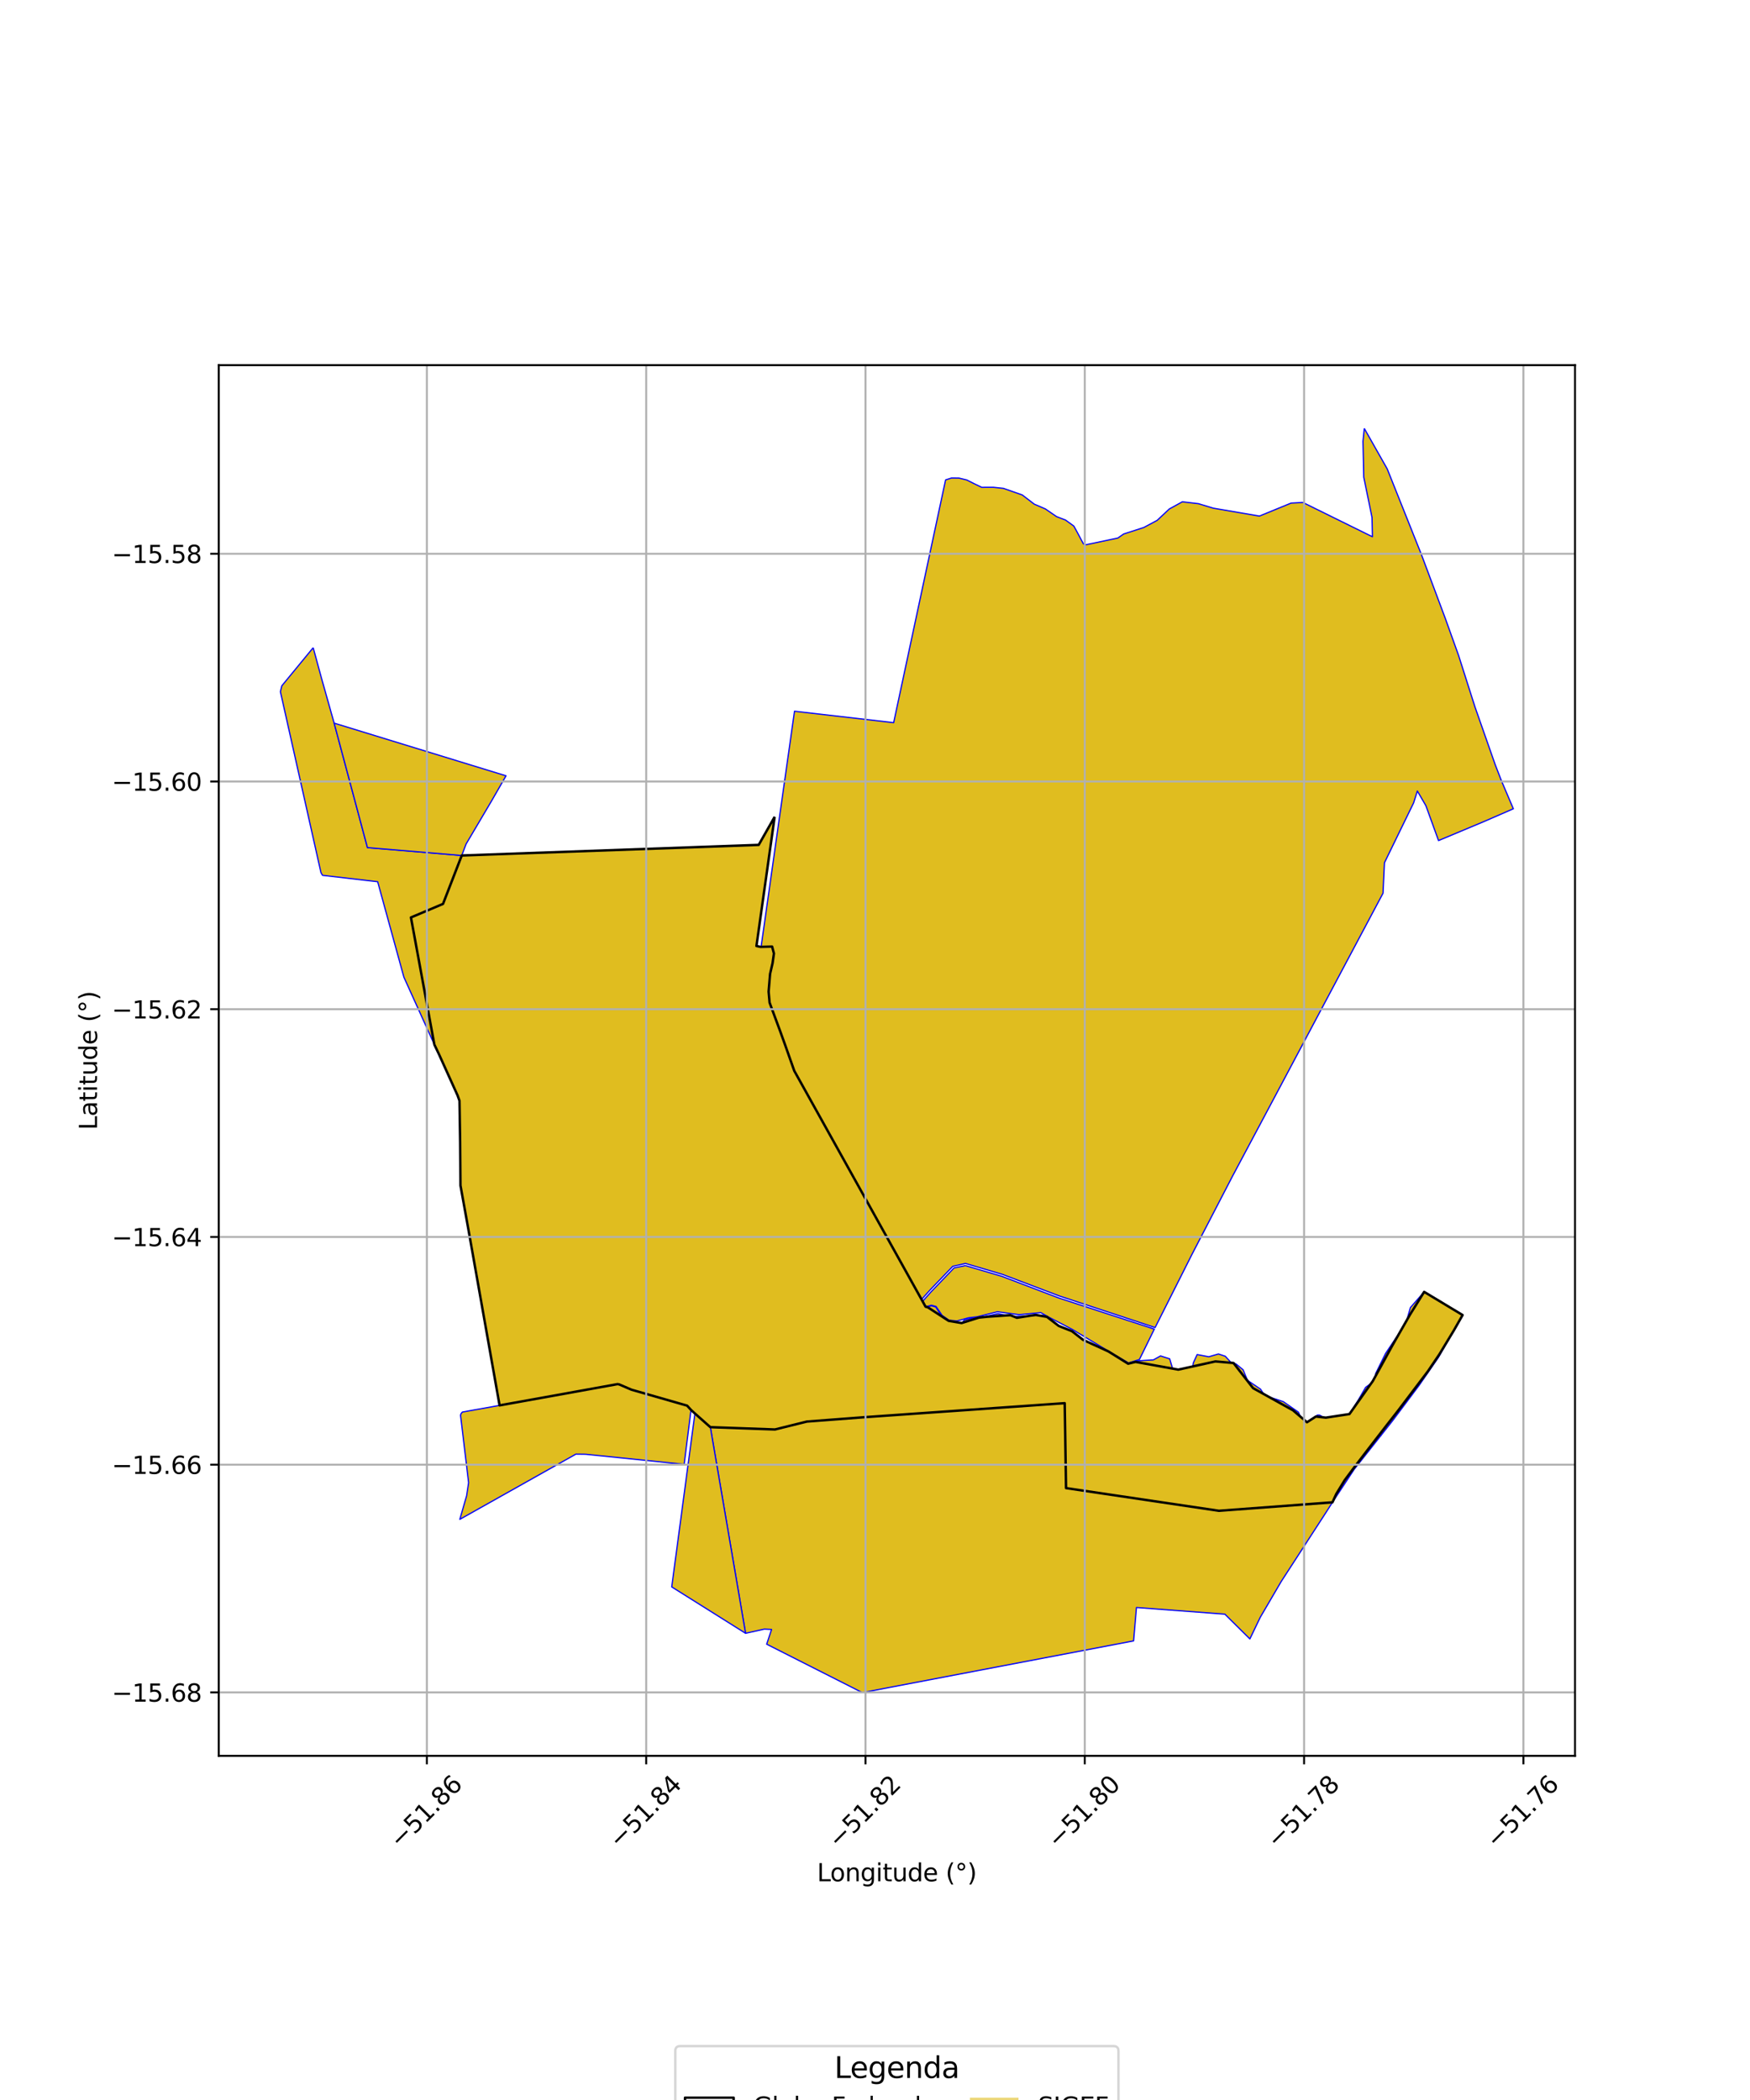 <?xml version="1.0" encoding="utf-8" standalone="no"?>
<!DOCTYPE svg PUBLIC "-//W3C//DTD SVG 1.1//EN"
  "http://www.w3.org/Graphics/SVG/1.1/DTD/svg11.dtd">
<svg xmlns:xlink="http://www.w3.org/1999/xlink" width="720pt" height="864pt" viewBox="0 0 720 864" xmlns="http://www.w3.org/2000/svg" version="1.1">
 <defs>
  <style type="text/css">*{stroke-linejoin: round; stroke-linecap: butt}</style>
 </defs>
 <g id="figure_1">
  <g id="patch_1">
   <path d="M 0 864 
L 720 864 
L 720 0 
L 0 0 
z
" style="fill: #ffffff"/>
  </g>
  <g id="axes_1">
   <g id="patch_2">
    <path d="M 90 722.397 
L 648 722.397 
L 648 150.243 
L 90 150.243 
z
" style="fill: #ffffff"/>
   </g>
   <g id="PatchCollection_1">
    <path d="M 438.051 577.304 
L 438.598 612.244 
L 501.499 621.586 
L 548.209 618.104 
L 545.433 622.449 
L 527.132 650.669 
L 518.484 665.451 
L 514.235 674.305 
L 503.949 664.116 
L 467.577 661.377 
L 466.387 675.116 
L 354.789 696.39 
L 315.431 676.467 
L 317.445 670.408 
L 314.485 670.264 
L 306.741 671.982 
L 292.254 587.175 
L 318.846 588.126 
L 331.981 584.874 
L 356.092 583.043 
L 438.051 577.304 
" clip-path="url(#p781f77dc5b)" style="fill: #e0bd1f; stroke: #0000ff; stroke-width: 0.5"/>
    <path d="M 254.06 569.47 
L 254.741 569.583 
L 259.842 571.772 
L 282.7 578.322 
L 284.301 580.084 
L 281.479 602.467 
L 240.917 598.326 
L 236.932 598.277 
L 189.182 625.111 
L 191.969 615.435 
L 192.794 610.017 
L 189.477 582.256 
L 189.704 581.58 
L 190.248 580.956 
L 205.541 578.222 
L 254.06 569.47 
" clip-path="url(#p781f77dc5b)" style="fill: #e0bd1f; stroke: #0000ff; stroke-width: 0.5"/>
    <path d="M 383.229 537.238 
L 384.986 537.729 
L 387.497 541.679 
L 392.579 544.972 
L 395.111 545.216 
L 396.755 543.074 
L 400.351 542.193 
L 403.859 541.99 
L 410.59 540.474 
L 416.148 541.686 
L 429.284 541.168 
L 434.544 545.567 
L 441.234 547.671 
L 449.354 553.814 
L 452.54 554.46 
L 456.322 556.204 
L 458.73 557.792 
L 460.418 559.844 
L 463.369 560.978 
L 464.144 561.072 
L 468.804 559.841 
L 474.535 559.495 
L 477.472 557.87 
L 481.241 559.056 
L 482.54 563.396 
L 485.645 564.053 
L 487.162 563.452 
L 490.249 565.442 
L 490.961 560.745 
L 492.541 557.307 
L 497.332 558.214 
L 501.305 557.063 
L 504.112 558.001 
L 506.363 560.442 
L 508.583 561.206 
L 511.442 563.569 
L 513.077 567.496 
L 513.632 568.177 
L 518.613 571.538 
L 520.359 574.158 
L 528.028 576.703 
L 534.232 581.029 
L 535.897 584.789 
L 538.88 585.431 
L 540.969 583.76 
L 541.893 582.214 
L 542.892 582.202 
L 544.827 583.277 
L 549.535 583.226 
L 552.471 582.696 
L 568.086 590.698 
L 557.163 604.521 
L 548.209 618.104 
L 501.499 621.586 
L 438.598 612.244 
L 438.051 577.304 
L 356.092 583.043 
L 380.003 539.78 
L 380.966 537.853 
L 383.229 537.238 
" clip-path="url(#p781f77dc5b)" style="fill: #e0bd1f; stroke: #0000ff; stroke-width: 0.5"/>
    <path d="M 585.937 531.51 
L 601.762 541.048 
L 591.802 558.51 
L 583.885 569.956 
L 572.876 584.637 
L 568.086 590.698 
L 552.471 582.696 
L 555.021 582.079 
L 558.9 575.9 
L 561.847 570.802 
L 565.596 568.06 
L 566.025 565.037 
L 570.039 556.889 
L 574.399 550.36 
L 577.819 546.492 
L 580.288 537.956 
L 585.937 531.51 
" clip-path="url(#p781f77dc5b)" style="fill: #e0bd1f; stroke: #0000ff; stroke-width: 0.5"/>
    <path d="M 397.194 520.698 
L 412.247 525.137 
L 435.566 534.016 
L 474.92 546.839 
L 468.789 559.333 
L 464.281 560.737 
L 456.392 556.098 
L 441.129 546.929 
L 431.595 541.953 
L 428.212 540.047 
L 419.295 540.889 
L 410.385 539.69 
L 402.051 541.754 
L 398.445 542.178 
L 393.737 543.48 
L 390.49 543.183 
L 387.598 541.158 
L 385.12 537.534 
L 383.225 537.021 
L 380.815 537.627 
L 380.003 539.78 
L 356.092 583.043 
L 331.981 584.874 
L 318.846 588.126 
L 292.254 587.175 
L 285.904 581.547 
L 292.133 580.911 
L 313.695 572.729 
L 366.56 550.032 
L 383.047 531.531 
L 392.538 521.658 
L 397.194 520.698 
" clip-path="url(#p781f77dc5b)" style="fill: #e0bd1f; stroke: #0000ff; stroke-width: 0.5"/>
    <path d="M 561.301 176.25 
L 570.756 192.946 
L 584.751 228.01 
L 594.644 254.442 
L 600.125 269.734 
L 606.833 290.816 
L 615.164 314.587 
L 617.746 321.266 
L 622.636 332.755 
L 610.486 338.039 
L 591.854 345.836 
L 586.655 331.502 
L 583.14 325.44 
L 581.591 330.354 
L 569.613 354.938 
L 569.018 367.49 
L 546.995 408.909 
L 521.86 456.181 
L 507.061 483.972 
L 490.463 515.985 
L 475.25 546.193 
L 435.814 533.187 
L 412.377 524.297 
L 397.224 519.824 
L 392.024 520.981 
L 382.527 530.856 
L 366.048 549.328 
L 313.406 571.92 
L 291.942 580.075 
L 286.032 580.756 
L 326.879 292.62 
L 367.673 297.328 
L 389.041 197.441 
L 391.522 196.653 
L 394.523 196.693 
L 397.741 197.464 
L 400.733 198.973 
L 403.904 200.499 
L 408.724 200.486 
L 412.834 200.924 
L 420.607 203.645 
L 425.533 207.428 
L 430.083 209.379 
L 434.691 212.542 
L 438.417 213.979 
L 441.807 216.442 
L 443.277 219.123 
L 445.734 223.736 
L 446.465 224.195 
L 459.92 221.358 
L 462.298 219.702 
L 470.603 217.02 
L 476.089 214.089 
L 481.08 209.405 
L 486.444 206.457 
L 493.066 207.23 
L 499.138 209.069 
L 518.151 212.327 
L 531.17 206.994 
L 536.046 206.731 
L 564.656 220.833 
L 564.494 212.922 
L 561.093 196.35 
L 560.777 181.581 
L 561.301 176.25 
" clip-path="url(#p781f77dc5b)" style="fill: #e0bd1f; stroke: #0000ff; stroke-width: 0.5"/>
    <path d="M 318.709 336.072 
L 284.301 580.084 
L 282.7 578.322 
L 259.842 571.772 
L 254.741 569.583 
L 253.978 489.603 
L 253.608 412.096 
L 260.935 396.296 
L 290.254 369.651 
L 312.158 347.615 
L 318.709 336.072 
" clip-path="url(#p781f77dc5b)" style="fill: #e0bd1f; stroke: #0000ff; stroke-width: 0.5"/>
    <path d="M 128.855 266.476 
L 132.298 279.131 
L 137.474 297.508 
L 137.478 297.513 
L 151.18 348.725 
L 189.978 351.974 
L 182.268 371.895 
L 169.075 377.465 
L 178.706 429.769 
L 166.162 402.021 
L 155.382 362.768 
L 132.698 360.138 
L 132.05 359.027 
L 115.364 284.585 
L 115.95 282.161 
L 128.855 266.476 
" clip-path="url(#p781f77dc5b)" style="fill: #e0bd1f; stroke: #0000ff; stroke-width: 0.5"/>
    <path d="M 137.478 297.513 
L 208.194 319.189 
L 202.14 329.699 
L 191.761 347.26 
L 189.978 351.974 
L 151.18 348.725 
L 137.478 297.513 
" clip-path="url(#p781f77dc5b)" style="fill: #e0bd1f; stroke: #0000ff; stroke-width: 0.5"/>
    <path d="M 253.978 489.603 
L 254.741 569.583 
L 254.06 569.47 
L 205.541 578.222 
L 192.722 505.893 
L 253.978 489.603 
" clip-path="url(#p781f77dc5b)" style="fill: #e0bd1f; stroke: #0000ff; stroke-width: 0.5"/>
    <path d="M 318.709 336.068 
L 311.226 389.211 
L 312.883 389.569 
L 317.663 389.45 
L 318.419 392.283 
L 317.855 396.274 
L 316.836 400.668 
L 316.228 407.974 
L 316.635 412.517 
L 320.992 424.286 
L 323.093 430.118 
L 326.774 440.551 
L 380.815 537.627 
L 381.717 537.861 
L 390.297 543.437 
L 395.633 544.338 
L 402.761 542.098 
L 406.325 541.736 
L 415.69 541.101 
L 418.38 542.177 
L 424.107 541.276 
L 426.193 541.012 
L 430.751 541.799 
L 435.613 545.542 
L 441.035 547.696 
L 445.563 551.23 
L 456.039 556.022 
L 464.144 561.074 
L 467.184 560.326 
L 484.768 563.506 
L 500.061 560.129 
L 507.507 560.78 
L 515.553 571.115 
L 531.989 580.246 
L 537.73 585.162 
L 541.379 582.801 
L 545.497 583.257 
L 555.201 581.782 
L 564.812 568.204 
L 572.895 553.494 
L 580.158 540.794 
L 585.937 531.51 
L 601.762 541.048 
L 598.178 547.338 
L 592.201 557.21 
L 587.446 564.236 
L 574.962 580.709 
L 570.844 585.975 
L 566.024 592.197 
L 562.352 596.959 
L 556.725 604.316 
L 553.247 608.986 
L 549.791 614.636 
L 548.209 618.104 
L 501.499 621.586 
L 438.598 612.244 
L 438.051 577.304 
L 356.092 583.043 
L 331.981 584.874 
L 318.846 588.126 
L 292.254 587.175 
L 285.904 581.547 
L 284.301 580.084 
L 282.7 578.322 
L 259.842 571.772 
L 254.741 569.583 
L 254.06 569.47 
L 205.541 578.222 
L 192.722 505.893 
L 189.447 487.734 
L 189.307 469.686 
L 189.044 452.89 
L 188.264 450.709 
L 180.622 433.789 
L 178.706 429.769 
L 169.075 377.465 
L 182.268 371.895 
L 189.978 351.974 
L 312.154 347.61 
L 318.709 336.068 
" clip-path="url(#p781f77dc5b)" style="fill: #e0bd1f; stroke: #0000ff; stroke-width: 0.5"/>
    <path d="M 285.904 581.547 
L 292.254 587.175 
L 306.741 671.982 
L 276.366 652.899 
L 285.904 581.547 
" clip-path="url(#p781f77dc5b)" style="fill: #e0bd1f; stroke: #0000ff; stroke-width: 0.5"/>
   </g>
   <g id="PatchCollection_2">
    <path d="M 318.709 336.068 
L 311.226 389.211 
L 312.883 389.569 
L 317.663 389.45 
L 318.419 392.283 
L 317.855 396.274 
L 316.836 400.668 
L 316.228 407.974 
L 316.635 412.517 
L 320.992 424.286 
L 323.093 430.118 
L 326.774 440.551 
L 380.815 537.627 
L 381.717 537.861 
L 390.297 543.437 
L 395.633 544.338 
L 402.761 542.098 
L 406.325 541.736 
L 415.69 541.101 
L 418.38 542.177 
L 424.107 541.276 
L 426.193 541.012 
L 430.751 541.799 
L 435.613 545.542 
L 441.035 547.696 
L 445.563 551.23 
L 456.039 556.022 
L 464.144 561.074 
L 467.184 560.326 
L 484.768 563.506 
L 500.061 560.129 
L 507.507 560.78 
L 515.553 571.115 
L 531.989 580.246 
L 537.73 585.162 
L 541.379 582.801 
L 545.497 583.257 
L 555.201 581.782 
L 564.812 568.204 
L 572.895 553.494 
L 580.158 540.794 
L 585.937 531.51 
L 601.762 541.048 
L 598.178 547.338 
L 592.201 557.21 
L 587.446 564.236 
L 574.962 580.709 
L 570.844 585.975 
L 566.024 592.197 
L 562.352 596.959 
L 556.725 604.316 
L 553.247 608.986 
L 549.791 614.636 
L 548.209 618.104 
L 501.499 621.586 
L 438.598 612.244 
L 438.051 577.304 
L 356.092 583.043 
L 331.981 584.874 
L 318.846 588.126 
L 292.254 587.175 
L 285.904 581.547 
L 284.301 580.084 
L 282.7 578.322 
L 259.842 571.772 
L 254.741 569.583 
L 254.06 569.47 
L 205.541 578.222 
L 192.722 505.893 
L 189.447 487.734 
L 189.307 469.686 
L 189.044 452.89 
L 188.264 450.709 
L 180.622 433.789 
L 178.706 429.769 
L 169.075 377.465 
L 182.268 371.895 
L 189.978 351.974 
L 312.154 347.61 
L 318.709 336.068 
" clip-path="url(#p781f77dc5b)" style="fill: none; stroke: #000000"/>
   </g>
   <g id="matplotlib.axis_1">
    <g id="xtick_1">
     <g id="line2d_1">
      <path d="M 175.633 722.397 
L 175.633 150.243 
" clip-path="url(#p781f77dc5b)" style="fill: none; stroke: #b0b0b0; stroke-width: 0.8; stroke-linecap: square"/>
     </g>
     <g id="line2d_2">
      <defs>
       <path id="m8bb772085a" d="M 0 0 
L 0 3.5 
" style="stroke: #000000; stroke-width: 0.8"/>
      </defs>
      <g>
       <use xlink:href="#m8bb772085a" x="175.633" y="722.397" style="stroke: #000000; stroke-width: 0.8"/>
      </g>
     </g>
     <g id="text_1">
      <!-- −51.86 -->
      <g transform="translate(164.5 760.939) rotate(-45) scale(0.1 -0.1)">
       <defs>
        <path id="DejaVuSans-2212" d="M 678 2272 
L 4684 2272 
L 4684 1741 
L 678 1741 
L 678 2272 
z
" transform="scale(0.016)"/>
        <path id="DejaVuSans-35" d="M 691 4666 
L 3169 4666 
L 3169 4134 
L 1269 4134 
L 1269 2991 
Q 1406 3038 1543 3061 
Q 1681 3084 1819 3084 
Q 2600 3084 3056 2656 
Q 3513 2228 3513 1497 
Q 3513 744 3044 326 
Q 2575 -91 1722 -91 
Q 1428 -91 1123 -41 
Q 819 9 494 109 
L 494 744 
Q 775 591 1075 516 
Q 1375 441 1709 441 
Q 2250 441 2565 725 
Q 2881 1009 2881 1497 
Q 2881 1984 2565 2268 
Q 2250 2553 1709 2553 
Q 1456 2553 1204 2497 
Q 953 2441 691 2322 
L 691 4666 
z
" transform="scale(0.016)"/>
        <path id="DejaVuSans-31" d="M 794 531 
L 1825 531 
L 1825 4091 
L 703 3866 
L 703 4441 
L 1819 4666 
L 2450 4666 
L 2450 531 
L 3481 531 
L 3481 0 
L 794 0 
L 794 531 
z
" transform="scale(0.016)"/>
        <path id="DejaVuSans-2e" d="M 684 794 
L 1344 794 
L 1344 0 
L 684 0 
L 684 794 
z
" transform="scale(0.016)"/>
        <path id="DejaVuSans-38" d="M 2034 2216 
Q 1584 2216 1326 1975 
Q 1069 1734 1069 1313 
Q 1069 891 1326 650 
Q 1584 409 2034 409 
Q 2484 409 2743 651 
Q 3003 894 3003 1313 
Q 3003 1734 2745 1975 
Q 2488 2216 2034 2216 
z
M 1403 2484 
Q 997 2584 770 2862 
Q 544 3141 544 3541 
Q 544 4100 942 4425 
Q 1341 4750 2034 4750 
Q 2731 4750 3128 4425 
Q 3525 4100 3525 3541 
Q 3525 3141 3298 2862 
Q 3072 2584 2669 2484 
Q 3125 2378 3379 2068 
Q 3634 1759 3634 1313 
Q 3634 634 3220 271 
Q 2806 -91 2034 -91 
Q 1263 -91 848 271 
Q 434 634 434 1313 
Q 434 1759 690 2068 
Q 947 2378 1403 2484 
z
M 1172 3481 
Q 1172 3119 1398 2916 
Q 1625 2713 2034 2713 
Q 2441 2713 2670 2916 
Q 2900 3119 2900 3481 
Q 2900 3844 2670 4047 
Q 2441 4250 2034 4250 
Q 1625 4250 1398 4047 
Q 1172 3844 1172 3481 
z
" transform="scale(0.016)"/>
        <path id="DejaVuSans-36" d="M 2113 2584 
Q 1688 2584 1439 2293 
Q 1191 2003 1191 1497 
Q 1191 994 1439 701 
Q 1688 409 2113 409 
Q 2538 409 2786 701 
Q 3034 994 3034 1497 
Q 3034 2003 2786 2293 
Q 2538 2584 2113 2584 
z
M 3366 4563 
L 3366 3988 
Q 3128 4100 2886 4159 
Q 2644 4219 2406 4219 
Q 1781 4219 1451 3797 
Q 1122 3375 1075 2522 
Q 1259 2794 1537 2939 
Q 1816 3084 2150 3084 
Q 2853 3084 3261 2657 
Q 3669 2231 3669 1497 
Q 3669 778 3244 343 
Q 2819 -91 2113 -91 
Q 1303 -91 875 529 
Q 447 1150 447 2328 
Q 447 3434 972 4092 
Q 1497 4750 2381 4750 
Q 2619 4750 2861 4703 
Q 3103 4656 3366 4563 
z
" transform="scale(0.016)"/>
       </defs>
       <use xlink:href="#DejaVuSans-2212"/>
       <use xlink:href="#DejaVuSans-35" transform="translate(83.789 0)"/>
       <use xlink:href="#DejaVuSans-31" transform="translate(147.412 0)"/>
       <use xlink:href="#DejaVuSans-2e" transform="translate(211.035 0)"/>
       <use xlink:href="#DejaVuSans-38" transform="translate(242.822 0)"/>
       <use xlink:href="#DejaVuSans-36" transform="translate(306.445 0)"/>
      </g>
     </g>
    </g>
    <g id="xtick_2">
     <g id="line2d_3">
      <path d="M 265.86 722.397 
L 265.86 150.243 
" clip-path="url(#p781f77dc5b)" style="fill: none; stroke: #b0b0b0; stroke-width: 0.8; stroke-linecap: square"/>
     </g>
     <g id="line2d_4">
      <g>
       <use xlink:href="#m8bb772085a" x="265.86" y="722.397" style="stroke: #000000; stroke-width: 0.8"/>
      </g>
     </g>
     <g id="text_2">
      <!-- −51.84 -->
      <g transform="translate(254.727 760.939) rotate(-45) scale(0.1 -0.1)">
       <defs>
        <path id="DejaVuSans-34" d="M 2419 4116 
L 825 1625 
L 2419 1625 
L 2419 4116 
z
M 2253 4666 
L 3047 4666 
L 3047 1625 
L 3713 1625 
L 3713 1100 
L 3047 1100 
L 3047 0 
L 2419 0 
L 2419 1100 
L 313 1100 
L 313 1709 
L 2253 4666 
z
" transform="scale(0.016)"/>
       </defs>
       <use xlink:href="#DejaVuSans-2212"/>
       <use xlink:href="#DejaVuSans-35" transform="translate(83.789 0)"/>
       <use xlink:href="#DejaVuSans-31" transform="translate(147.412 0)"/>
       <use xlink:href="#DejaVuSans-2e" transform="translate(211.035 0)"/>
       <use xlink:href="#DejaVuSans-38" transform="translate(242.822 0)"/>
       <use xlink:href="#DejaVuSans-34" transform="translate(306.445 0)"/>
      </g>
     </g>
    </g>
    <g id="xtick_3">
     <g id="line2d_5">
      <path d="M 356.087 722.397 
L 356.087 150.243 
" clip-path="url(#p781f77dc5b)" style="fill: none; stroke: #b0b0b0; stroke-width: 0.8; stroke-linecap: square"/>
     </g>
     <g id="line2d_6">
      <g>
       <use xlink:href="#m8bb772085a" x="356.087" y="722.397" style="stroke: #000000; stroke-width: 0.8"/>
      </g>
     </g>
     <g id="text_3">
      <!-- −51.82 -->
      <g transform="translate(344.954 760.939) rotate(-45) scale(0.1 -0.1)">
       <defs>
        <path id="DejaVuSans-32" d="M 1228 531 
L 3431 531 
L 3431 0 
L 469 0 
L 469 531 
Q 828 903 1448 1529 
Q 2069 2156 2228 2338 
Q 2531 2678 2651 2914 
Q 2772 3150 2772 3378 
Q 2772 3750 2511 3984 
Q 2250 4219 1831 4219 
Q 1534 4219 1204 4116 
Q 875 4013 500 3803 
L 500 4441 
Q 881 4594 1212 4672 
Q 1544 4750 1819 4750 
Q 2544 4750 2975 4387 
Q 3406 4025 3406 3419 
Q 3406 3131 3298 2873 
Q 3191 2616 2906 2266 
Q 2828 2175 2409 1742 
Q 1991 1309 1228 531 
z
" transform="scale(0.016)"/>
       </defs>
       <use xlink:href="#DejaVuSans-2212"/>
       <use xlink:href="#DejaVuSans-35" transform="translate(83.789 0)"/>
       <use xlink:href="#DejaVuSans-31" transform="translate(147.412 0)"/>
       <use xlink:href="#DejaVuSans-2e" transform="translate(211.035 0)"/>
       <use xlink:href="#DejaVuSans-38" transform="translate(242.822 0)"/>
       <use xlink:href="#DejaVuSans-32" transform="translate(306.445 0)"/>
      </g>
     </g>
    </g>
    <g id="xtick_4">
     <g id="line2d_7">
      <path d="M 446.314 722.397 
L 446.314 150.243 
" clip-path="url(#p781f77dc5b)" style="fill: none; stroke: #b0b0b0; stroke-width: 0.8; stroke-linecap: square"/>
     </g>
     <g id="line2d_8">
      <g>
       <use xlink:href="#m8bb772085a" x="446.314" y="722.397" style="stroke: #000000; stroke-width: 0.8"/>
      </g>
     </g>
     <g id="text_4">
      <!-- −51.80 -->
      <g transform="translate(435.181 760.939) rotate(-45) scale(0.1 -0.1)">
       <defs>
        <path id="DejaVuSans-30" d="M 2034 4250 
Q 1547 4250 1301 3770 
Q 1056 3291 1056 2328 
Q 1056 1369 1301 889 
Q 1547 409 2034 409 
Q 2525 409 2770 889 
Q 3016 1369 3016 2328 
Q 3016 3291 2770 3770 
Q 2525 4250 2034 4250 
z
M 2034 4750 
Q 2819 4750 3233 4129 
Q 3647 3509 3647 2328 
Q 3647 1150 3233 529 
Q 2819 -91 2034 -91 
Q 1250 -91 836 529 
Q 422 1150 422 2328 
Q 422 3509 836 4129 
Q 1250 4750 2034 4750 
z
" transform="scale(0.016)"/>
       </defs>
       <use xlink:href="#DejaVuSans-2212"/>
       <use xlink:href="#DejaVuSans-35" transform="translate(83.789 0)"/>
       <use xlink:href="#DejaVuSans-31" transform="translate(147.412 0)"/>
       <use xlink:href="#DejaVuSans-2e" transform="translate(211.035 0)"/>
       <use xlink:href="#DejaVuSans-38" transform="translate(242.822 0)"/>
       <use xlink:href="#DejaVuSans-30" transform="translate(306.445 0)"/>
      </g>
     </g>
    </g>
    <g id="xtick_5">
     <g id="line2d_9">
      <path d="M 536.541 722.397 
L 536.541 150.243 
" clip-path="url(#p781f77dc5b)" style="fill: none; stroke: #b0b0b0; stroke-width: 0.8; stroke-linecap: square"/>
     </g>
     <g id="line2d_10">
      <g>
       <use xlink:href="#m8bb772085a" x="536.541" y="722.397" style="stroke: #000000; stroke-width: 0.8"/>
      </g>
     </g>
     <g id="text_5">
      <!-- −51.78 -->
      <g transform="translate(525.408 760.939) rotate(-45) scale(0.1 -0.1)">
       <defs>
        <path id="DejaVuSans-37" d="M 525 4666 
L 3525 4666 
L 3525 4397 
L 1831 0 
L 1172 0 
L 2766 4134 
L 525 4134 
L 525 4666 
z
" transform="scale(0.016)"/>
       </defs>
       <use xlink:href="#DejaVuSans-2212"/>
       <use xlink:href="#DejaVuSans-35" transform="translate(83.789 0)"/>
       <use xlink:href="#DejaVuSans-31" transform="translate(147.412 0)"/>
       <use xlink:href="#DejaVuSans-2e" transform="translate(211.035 0)"/>
       <use xlink:href="#DejaVuSans-37" transform="translate(242.822 0)"/>
       <use xlink:href="#DejaVuSans-38" transform="translate(306.445 0)"/>
      </g>
     </g>
    </g>
    <g id="xtick_6">
     <g id="line2d_11">
      <path d="M 626.768 722.397 
L 626.768 150.243 
" clip-path="url(#p781f77dc5b)" style="fill: none; stroke: #b0b0b0; stroke-width: 0.8; stroke-linecap: square"/>
     </g>
     <g id="line2d_12">
      <g>
       <use xlink:href="#m8bb772085a" x="626.768" y="722.397" style="stroke: #000000; stroke-width: 0.8"/>
      </g>
     </g>
     <g id="text_6">
      <!-- −51.76 -->
      <g transform="translate(615.635 760.939) rotate(-45) scale(0.1 -0.1)">
       <use xlink:href="#DejaVuSans-2212"/>
       <use xlink:href="#DejaVuSans-35" transform="translate(83.789 0)"/>
       <use xlink:href="#DejaVuSans-31" transform="translate(147.412 0)"/>
       <use xlink:href="#DejaVuSans-2e" transform="translate(211.035 0)"/>
       <use xlink:href="#DejaVuSans-37" transform="translate(242.822 0)"/>
       <use xlink:href="#DejaVuSans-36" transform="translate(306.445 0)"/>
      </g>
     </g>
    </g>
    <g id="text_7">
     <!-- Longitude (°) -->
     <g transform="translate(336.14 774.008) scale(0.1 -0.1)">
      <defs>
       <path id="DejaVuSans-4c" d="M 628 4666 
L 1259 4666 
L 1259 531 
L 3531 531 
L 3531 0 
L 628 0 
L 628 4666 
z
" transform="scale(0.016)"/>
       <path id="DejaVuSans-6f" d="M 1959 3097 
Q 1497 3097 1228 2736 
Q 959 2375 959 1747 
Q 959 1119 1226 758 
Q 1494 397 1959 397 
Q 2419 397 2687 759 
Q 2956 1122 2956 1747 
Q 2956 2369 2687 2733 
Q 2419 3097 1959 3097 
z
M 1959 3584 
Q 2709 3584 3137 3096 
Q 3566 2609 3566 1747 
Q 3566 888 3137 398 
Q 2709 -91 1959 -91 
Q 1206 -91 779 398 
Q 353 888 353 1747 
Q 353 2609 779 3096 
Q 1206 3584 1959 3584 
z
" transform="scale(0.016)"/>
       <path id="DejaVuSans-6e" d="M 3513 2113 
L 3513 0 
L 2938 0 
L 2938 2094 
Q 2938 2591 2744 2837 
Q 2550 3084 2163 3084 
Q 1697 3084 1428 2787 
Q 1159 2491 1159 1978 
L 1159 0 
L 581 0 
L 581 3500 
L 1159 3500 
L 1159 2956 
Q 1366 3272 1645 3428 
Q 1925 3584 2291 3584 
Q 2894 3584 3203 3211 
Q 3513 2838 3513 2113 
z
" transform="scale(0.016)"/>
       <path id="DejaVuSans-67" d="M 2906 1791 
Q 2906 2416 2648 2759 
Q 2391 3103 1925 3103 
Q 1463 3103 1205 2759 
Q 947 2416 947 1791 
Q 947 1169 1205 825 
Q 1463 481 1925 481 
Q 2391 481 2648 825 
Q 2906 1169 2906 1791 
z
M 3481 434 
Q 3481 -459 3084 -895 
Q 2688 -1331 1869 -1331 
Q 1566 -1331 1297 -1286 
Q 1028 -1241 775 -1147 
L 775 -588 
Q 1028 -725 1275 -790 
Q 1522 -856 1778 -856 
Q 2344 -856 2625 -561 
Q 2906 -266 2906 331 
L 2906 616 
Q 2728 306 2450 153 
Q 2172 0 1784 0 
Q 1141 0 747 490 
Q 353 981 353 1791 
Q 353 2603 747 3093 
Q 1141 3584 1784 3584 
Q 2172 3584 2450 3431 
Q 2728 3278 2906 2969 
L 2906 3500 
L 3481 3500 
L 3481 434 
z
" transform="scale(0.016)"/>
       <path id="DejaVuSans-69" d="M 603 3500 
L 1178 3500 
L 1178 0 
L 603 0 
L 603 3500 
z
M 603 4863 
L 1178 4863 
L 1178 4134 
L 603 4134 
L 603 4863 
z
" transform="scale(0.016)"/>
       <path id="DejaVuSans-74" d="M 1172 4494 
L 1172 3500 
L 2356 3500 
L 2356 3053 
L 1172 3053 
L 1172 1153 
Q 1172 725 1289 603 
Q 1406 481 1766 481 
L 2356 481 
L 2356 0 
L 1766 0 
Q 1100 0 847 248 
Q 594 497 594 1153 
L 594 3053 
L 172 3053 
L 172 3500 
L 594 3500 
L 594 4494 
L 1172 4494 
z
" transform="scale(0.016)"/>
       <path id="DejaVuSans-75" d="M 544 1381 
L 544 3500 
L 1119 3500 
L 1119 1403 
Q 1119 906 1312 657 
Q 1506 409 1894 409 
Q 2359 409 2629 706 
Q 2900 1003 2900 1516 
L 2900 3500 
L 3475 3500 
L 3475 0 
L 2900 0 
L 2900 538 
Q 2691 219 2414 64 
Q 2138 -91 1772 -91 
Q 1169 -91 856 284 
Q 544 659 544 1381 
z
M 1991 3584 
L 1991 3584 
z
" transform="scale(0.016)"/>
       <path id="DejaVuSans-64" d="M 2906 2969 
L 2906 4863 
L 3481 4863 
L 3481 0 
L 2906 0 
L 2906 525 
Q 2725 213 2448 61 
Q 2172 -91 1784 -91 
Q 1150 -91 751 415 
Q 353 922 353 1747 
Q 353 2572 751 3078 
Q 1150 3584 1784 3584 
Q 2172 3584 2448 3432 
Q 2725 3281 2906 2969 
z
M 947 1747 
Q 947 1113 1208 752 
Q 1469 391 1925 391 
Q 2381 391 2643 752 
Q 2906 1113 2906 1747 
Q 2906 2381 2643 2742 
Q 2381 3103 1925 3103 
Q 1469 3103 1208 2742 
Q 947 2381 947 1747 
z
" transform="scale(0.016)"/>
       <path id="DejaVuSans-65" d="M 3597 1894 
L 3597 1613 
L 953 1613 
Q 991 1019 1311 708 
Q 1631 397 2203 397 
Q 2534 397 2845 478 
Q 3156 559 3463 722 
L 3463 178 
Q 3153 47 2828 -22 
Q 2503 -91 2169 -91 
Q 1331 -91 842 396 
Q 353 884 353 1716 
Q 353 2575 817 3079 
Q 1281 3584 2069 3584 
Q 2775 3584 3186 3129 
Q 3597 2675 3597 1894 
z
M 3022 2063 
Q 3016 2534 2758 2815 
Q 2500 3097 2075 3097 
Q 1594 3097 1305 2825 
Q 1016 2553 972 2059 
L 3022 2063 
z
" transform="scale(0.016)"/>
       <path id="DejaVuSans-20" transform="scale(0.016)"/>
       <path id="DejaVuSans-28" d="M 1984 4856 
Q 1566 4138 1362 3434 
Q 1159 2731 1159 2009 
Q 1159 1288 1364 580 
Q 1569 -128 1984 -844 
L 1484 -844 
Q 1016 -109 783 600 
Q 550 1309 550 2009 
Q 550 2706 781 3412 
Q 1013 4119 1484 4856 
L 1984 4856 
z
" transform="scale(0.016)"/>
       <path id="DejaVuSans-b0" d="M 1600 4347 
Q 1350 4347 1178 4173 
Q 1006 4000 1006 3750 
Q 1006 3503 1178 3333 
Q 1350 3163 1600 3163 
Q 1850 3163 2022 3333 
Q 2194 3503 2194 3750 
Q 2194 3997 2020 4172 
Q 1847 4347 1600 4347 
z
M 1600 4750 
Q 1800 4750 1984 4673 
Q 2169 4597 2303 4453 
Q 2447 4313 2519 4134 
Q 2591 3956 2591 3750 
Q 2591 3338 2302 3052 
Q 2013 2766 1594 2766 
Q 1172 2766 890 3047 
Q 609 3328 609 3750 
Q 609 4169 896 4459 
Q 1184 4750 1600 4750 
z
" transform="scale(0.016)"/>
       <path id="DejaVuSans-29" d="M 513 4856 
L 1013 4856 
Q 1481 4119 1714 3412 
Q 1947 2706 1947 2009 
Q 1947 1309 1714 600 
Q 1481 -109 1013 -844 
L 513 -844 
Q 928 -128 1133 580 
Q 1338 1288 1338 2009 
Q 1338 2731 1133 3434 
Q 928 4138 513 4856 
z
" transform="scale(0.016)"/>
      </defs>
      <use xlink:href="#DejaVuSans-4c"/>
      <use xlink:href="#DejaVuSans-6f" transform="translate(53.963 0)"/>
      <use xlink:href="#DejaVuSans-6e" transform="translate(115.145 0)"/>
      <use xlink:href="#DejaVuSans-67" transform="translate(178.523 0)"/>
      <use xlink:href="#DejaVuSans-69" transform="translate(242 0)"/>
      <use xlink:href="#DejaVuSans-74" transform="translate(269.783 0)"/>
      <use xlink:href="#DejaVuSans-75" transform="translate(308.992 0)"/>
      <use xlink:href="#DejaVuSans-64" transform="translate(372.371 0)"/>
      <use xlink:href="#DejaVuSans-65" transform="translate(435.848 0)"/>
      <use xlink:href="#DejaVuSans-20" transform="translate(497.371 0)"/>
      <use xlink:href="#DejaVuSans-28" transform="translate(529.158 0)"/>
      <use xlink:href="#DejaVuSans-b0" transform="translate(568.172 0)"/>
      <use xlink:href="#DejaVuSans-29" transform="translate(618.172 0)"/>
     </g>
    </g>
   </g>
   <g id="matplotlib.axis_2">
    <g id="ytick_1">
     <g id="line2d_13">
      <path d="M 90 696.304 
L 648 696.304 
" clip-path="url(#p781f77dc5b)" style="fill: none; stroke: #b0b0b0; stroke-width: 0.8; stroke-linecap: square"/>
     </g>
     <g id="line2d_14">
      <defs>
       <path id="m750f3e9827" d="M 0 0 
L -3.5 0 
" style="stroke: #000000; stroke-width: 0.8"/>
      </defs>
      <g>
       <use xlink:href="#m750f3e9827" x="90" y="696.304" style="stroke: #000000; stroke-width: 0.8"/>
      </g>
     </g>
     <g id="text_8">
      <!-- −15.68 -->
      <g transform="translate(45.992 700.103) scale(0.1 -0.1)">
       <use xlink:href="#DejaVuSans-2212"/>
       <use xlink:href="#DejaVuSans-31" transform="translate(83.789 0)"/>
       <use xlink:href="#DejaVuSans-35" transform="translate(147.412 0)"/>
       <use xlink:href="#DejaVuSans-2e" transform="translate(211.035 0)"/>
       <use xlink:href="#DejaVuSans-36" transform="translate(242.822 0)"/>
       <use xlink:href="#DejaVuSans-38" transform="translate(306.445 0)"/>
      </g>
     </g>
    </g>
    <g id="ytick_2">
     <g id="line2d_15">
      <path d="M 90 602.611 
L 648 602.611 
" clip-path="url(#p781f77dc5b)" style="fill: none; stroke: #b0b0b0; stroke-width: 0.8; stroke-linecap: square"/>
     </g>
     <g id="line2d_16">
      <g>
       <use xlink:href="#m750f3e9827" x="90" y="602.611" style="stroke: #000000; stroke-width: 0.8"/>
      </g>
     </g>
     <g id="text_9">
      <!-- −15.66 -->
      <g transform="translate(45.992 606.41) scale(0.1 -0.1)">
       <use xlink:href="#DejaVuSans-2212"/>
       <use xlink:href="#DejaVuSans-31" transform="translate(83.789 0)"/>
       <use xlink:href="#DejaVuSans-35" transform="translate(147.412 0)"/>
       <use xlink:href="#DejaVuSans-2e" transform="translate(211.035 0)"/>
       <use xlink:href="#DejaVuSans-36" transform="translate(242.822 0)"/>
       <use xlink:href="#DejaVuSans-36" transform="translate(306.445 0)"/>
      </g>
     </g>
    </g>
    <g id="ytick_3">
     <g id="line2d_17">
      <path d="M 90 508.917 
L 648 508.917 
" clip-path="url(#p781f77dc5b)" style="fill: none; stroke: #b0b0b0; stroke-width: 0.8; stroke-linecap: square"/>
     </g>
     <g id="line2d_18">
      <g>
       <use xlink:href="#m750f3e9827" x="90" y="508.917" style="stroke: #000000; stroke-width: 0.8"/>
      </g>
     </g>
     <g id="text_10">
      <!-- −15.64 -->
      <g transform="translate(45.992 512.717) scale(0.1 -0.1)">
       <use xlink:href="#DejaVuSans-2212"/>
       <use xlink:href="#DejaVuSans-31" transform="translate(83.789 0)"/>
       <use xlink:href="#DejaVuSans-35" transform="translate(147.412 0)"/>
       <use xlink:href="#DejaVuSans-2e" transform="translate(211.035 0)"/>
       <use xlink:href="#DejaVuSans-36" transform="translate(242.822 0)"/>
       <use xlink:href="#DejaVuSans-34" transform="translate(306.445 0)"/>
      </g>
     </g>
    </g>
    <g id="ytick_4">
     <g id="line2d_19">
      <path d="M 90 415.224 
L 648 415.224 
" clip-path="url(#p781f77dc5b)" style="fill: none; stroke: #b0b0b0; stroke-width: 0.8; stroke-linecap: square"/>
     </g>
     <g id="line2d_20">
      <g>
       <use xlink:href="#m750f3e9827" x="90" y="415.224" style="stroke: #000000; stroke-width: 0.8"/>
      </g>
     </g>
     <g id="text_11">
      <!-- −15.62 -->
      <g transform="translate(45.992 419.024) scale(0.1 -0.1)">
       <use xlink:href="#DejaVuSans-2212"/>
       <use xlink:href="#DejaVuSans-31" transform="translate(83.789 0)"/>
       <use xlink:href="#DejaVuSans-35" transform="translate(147.412 0)"/>
       <use xlink:href="#DejaVuSans-2e" transform="translate(211.035 0)"/>
       <use xlink:href="#DejaVuSans-36" transform="translate(242.822 0)"/>
       <use xlink:href="#DejaVuSans-32" transform="translate(306.445 0)"/>
      </g>
     </g>
    </g>
    <g id="ytick_5">
     <g id="line2d_21">
      <path d="M 90 321.531 
L 648 321.531 
" clip-path="url(#p781f77dc5b)" style="fill: none; stroke: #b0b0b0; stroke-width: 0.8; stroke-linecap: square"/>
     </g>
     <g id="line2d_22">
      <g>
       <use xlink:href="#m750f3e9827" x="90" y="321.531" style="stroke: #000000; stroke-width: 0.8"/>
      </g>
     </g>
     <g id="text_12">
      <!-- −15.60 -->
      <g transform="translate(45.992 325.33) scale(0.1 -0.1)">
       <use xlink:href="#DejaVuSans-2212"/>
       <use xlink:href="#DejaVuSans-31" transform="translate(83.789 0)"/>
       <use xlink:href="#DejaVuSans-35" transform="translate(147.412 0)"/>
       <use xlink:href="#DejaVuSans-2e" transform="translate(211.035 0)"/>
       <use xlink:href="#DejaVuSans-36" transform="translate(242.822 0)"/>
       <use xlink:href="#DejaVuSans-30" transform="translate(306.445 0)"/>
      </g>
     </g>
    </g>
    <g id="ytick_6">
     <g id="line2d_23">
      <path d="M 90 227.838 
L 648 227.838 
" clip-path="url(#p781f77dc5b)" style="fill: none; stroke: #b0b0b0; stroke-width: 0.8; stroke-linecap: square"/>
     </g>
     <g id="line2d_24">
      <g>
       <use xlink:href="#m750f3e9827" x="90" y="227.838" style="stroke: #000000; stroke-width: 0.8"/>
      </g>
     </g>
     <g id="text_13">
      <!-- −15.58 -->
      <g transform="translate(45.992 231.637) scale(0.1 -0.1)">
       <use xlink:href="#DejaVuSans-2212"/>
       <use xlink:href="#DejaVuSans-31" transform="translate(83.789 0)"/>
       <use xlink:href="#DejaVuSans-35" transform="translate(147.412 0)"/>
       <use xlink:href="#DejaVuSans-2e" transform="translate(211.035 0)"/>
       <use xlink:href="#DejaVuSans-35" transform="translate(242.822 0)"/>
       <use xlink:href="#DejaVuSans-38" transform="translate(306.445 0)"/>
      </g>
     </g>
    </g>
    <g id="text_14">
     <!-- Latitude (°) -->
     <g transform="translate(39.913 464.89) rotate(-90) scale(0.1 -0.1)">
      <defs>
       <path id="DejaVuSans-61" d="M 2194 1759 
Q 1497 1759 1228 1600 
Q 959 1441 959 1056 
Q 959 750 1161 570 
Q 1363 391 1709 391 
Q 2188 391 2477 730 
Q 2766 1069 2766 1631 
L 2766 1759 
L 2194 1759 
z
M 3341 1997 
L 3341 0 
L 2766 0 
L 2766 531 
Q 2569 213 2275 61 
Q 1981 -91 1556 -91 
Q 1019 -91 701 211 
Q 384 513 384 1019 
Q 384 1609 779 1909 
Q 1175 2209 1959 2209 
L 2766 2209 
L 2766 2266 
Q 2766 2663 2505 2880 
Q 2244 3097 1772 3097 
Q 1472 3097 1187 3025 
Q 903 2953 641 2809 
L 641 3341 
Q 956 3463 1253 3523 
Q 1550 3584 1831 3584 
Q 2591 3584 2966 3190 
Q 3341 2797 3341 1997 
z
" transform="scale(0.016)"/>
      </defs>
      <use xlink:href="#DejaVuSans-4c"/>
      <use xlink:href="#DejaVuSans-61" transform="translate(55.713 0)"/>
      <use xlink:href="#DejaVuSans-74" transform="translate(116.992 0)"/>
      <use xlink:href="#DejaVuSans-69" transform="translate(156.201 0)"/>
      <use xlink:href="#DejaVuSans-74" transform="translate(183.984 0)"/>
      <use xlink:href="#DejaVuSans-75" transform="translate(223.193 0)"/>
      <use xlink:href="#DejaVuSans-64" transform="translate(286.572 0)"/>
      <use xlink:href="#DejaVuSans-65" transform="translate(350.049 0)"/>
      <use xlink:href="#DejaVuSans-20" transform="translate(411.572 0)"/>
      <use xlink:href="#DejaVuSans-28" transform="translate(443.359 0)"/>
      <use xlink:href="#DejaVuSans-b0" transform="translate(482.373 0)"/>
      <use xlink:href="#DejaVuSans-29" transform="translate(532.373 0)"/>
     </g>
    </g>
   </g>
   <g id="patch_3">
    <path d="M 90 722.397 
L 90 150.243 
" style="fill: none; stroke: #000000; stroke-width: 0.8; stroke-linejoin: miter; stroke-linecap: square"/>
   </g>
   <g id="patch_4">
    <path d="M 648 722.397 
L 648 150.243 
" style="fill: none; stroke: #000000; stroke-width: 0.8; stroke-linejoin: miter; stroke-linecap: square"/>
   </g>
   <g id="patch_5">
    <path d="M 90 722.397 
L 648 722.397 
" style="fill: none; stroke: #000000; stroke-width: 0.8; stroke-linejoin: miter; stroke-linecap: square"/>
   </g>
   <g id="patch_6">
    <path d="M 90 150.243 
L 648 150.243 
" style="fill: none; stroke: #000000; stroke-width: 0.8; stroke-linejoin: miter; stroke-linecap: square"/>
   </g>
   <g id="legend_1">
    <g id="patch_7">
     <path d="M 279.837 876.12 
L 458.163 876.12 
Q 460.163 876.12 460.163 874.12 
L 460.163 843.828 
Q 460.163 841.828 458.163 841.828 
L 279.837 841.828 
Q 277.837 841.828 277.837 843.828 
L 277.837 874.12 
Q 277.837 876.12 279.837 876.12 
z
" style="fill: #ffffff; opacity: 0.8; stroke: #cccccc; stroke-linejoin: miter"/>
    </g>
    <g id="text_15">
     <!-- Legenda -->
     <g transform="translate(343.281 854.946) scale(0.12 -0.12)">
      <use xlink:href="#DejaVuSans-4c"/>
      <use xlink:href="#DejaVuSans-65" transform="translate(53.963 0)"/>
      <use xlink:href="#DejaVuSans-67" transform="translate(115.486 0)"/>
      <use xlink:href="#DejaVuSans-65" transform="translate(178.963 0)"/>
      <use xlink:href="#DejaVuSans-6e" transform="translate(240.486 0)"/>
      <use xlink:href="#DejaVuSans-64" transform="translate(303.865 0)"/>
      <use xlink:href="#DejaVuSans-61" transform="translate(367.342 0)"/>
     </g>
    </g>
    <g id="patch_8">
     <path d="M 301.837 865 
L 301.837 863.04 
L 281.837 863.04 
L 281.837 865 
" style="fill: none; stroke: #000000; stroke-linejoin: miter"/>
    </g>
    <g id="text_16">
     <!-- Gleba Federal -->
     <g transform="translate(309.837 870.04) scale(0.1 -0.1)">
      <defs>
       <path id="DejaVuSans-47" d="M 3809 666 
L 3809 1919 
L 2778 1919 
L 2778 2438 
L 4434 2438 
L 4434 434 
Q 4069 175 3628 42 
Q 3188 -91 2688 -91 
Q 1594 -91 976 548 
Q 359 1188 359 2328 
Q 359 3472 976 4111 
Q 1594 4750 2688 4750 
Q 3144 4750 3555 4637 
Q 3966 4525 4313 4306 
L 4313 3634 
Q 3963 3931 3569 4081 
Q 3175 4231 2741 4231 
Q 1884 4231 1454 3753 
Q 1025 3275 1025 2328 
Q 1025 1384 1454 906 
Q 1884 428 2741 428 
Q 3075 428 3337 486 
Q 3600 544 3809 666 
z
" transform="scale(0.016)"/>
       <path id="DejaVuSans-6c" d="M 603 4863 
L 1178 4863 
L 1178 0 
L 603 0 
L 603 4863 
z
" transform="scale(0.016)"/>
       <path id="DejaVuSans-62" d="M 3116 1747 
Q 3116 2381 2855 2742 
Q 2594 3103 2138 3103 
Q 1681 3103 1420 2742 
Q 1159 2381 1159 1747 
Q 1159 1113 1420 752 
Q 1681 391 2138 391 
Q 2594 391 2855 752 
Q 3116 1113 3116 1747 
z
M 1159 2969 
Q 1341 3281 1617 3432 
Q 1894 3584 2278 3584 
Q 2916 3584 3314 3078 
Q 3713 2572 3713 1747 
Q 3713 922 3314 415 
Q 2916 -91 2278 -91 
Q 1894 -91 1617 61 
Q 1341 213 1159 525 
L 1159 0 
L 581 0 
L 581 4863 
L 1159 4863 
L 1159 2969 
z
" transform="scale(0.016)"/>
       <path id="DejaVuSans-46" d="M 628 4666 
L 3309 4666 
L 3309 4134 
L 1259 4134 
L 1259 2759 
L 3109 2759 
L 3109 2228 
L 1259 2228 
L 1259 0 
L 628 0 
L 628 4666 
z
" transform="scale(0.016)"/>
       <path id="DejaVuSans-72" d="M 2631 2963 
Q 2534 3019 2420 3045 
Q 2306 3072 2169 3072 
Q 1681 3072 1420 2755 
Q 1159 2438 1159 1844 
L 1159 0 
L 581 0 
L 581 3500 
L 1159 3500 
L 1159 2956 
Q 1341 3275 1631 3429 
Q 1922 3584 2338 3584 
Q 2397 3584 2469 3576 
Q 2541 3569 2628 3553 
L 2631 2963 
z
" transform="scale(0.016)"/>
      </defs>
      <use xlink:href="#DejaVuSans-47"/>
      <use xlink:href="#DejaVuSans-6c" transform="translate(77.49 0)"/>
      <use xlink:href="#DejaVuSans-65" transform="translate(105.273 0)"/>
      <use xlink:href="#DejaVuSans-62" transform="translate(166.797 0)"/>
      <use xlink:href="#DejaVuSans-61" transform="translate(230.273 0)"/>
      <use xlink:href="#DejaVuSans-20" transform="translate(291.553 0)"/>
      <use xlink:href="#DejaVuSans-46" transform="translate(323.34 0)"/>
      <use xlink:href="#DejaVuSans-65" transform="translate(375.359 0)"/>
      <use xlink:href="#DejaVuSans-64" transform="translate(436.883 0)"/>
      <use xlink:href="#DejaVuSans-65" transform="translate(500.359 0)"/>
      <use xlink:href="#DejaVuSans-72" transform="translate(561.883 0)"/>
      <use xlink:href="#DejaVuSans-61" transform="translate(602.996 0)"/>
      <use xlink:href="#DejaVuSans-6c" transform="translate(664.275 0)"/>
     </g>
    </g>
    <g id="patch_9">
     <path d="M 399.045 870.04 
L 419.045 870.04 
L 419.045 863.04 
L 399.045 863.04 
z
" style="fill: #e0bd1f; opacity: 0.6"/>
    </g>
    <g id="text_17">
     <!-- SIGEF -->
     <g transform="translate(427.045 870.04) scale(0.1 -0.1)">
      <defs>
       <path id="DejaVuSans-53" d="M 3425 4513 
L 3425 3897 
Q 3066 4069 2747 4153 
Q 2428 4238 2131 4238 
Q 1616 4238 1336 4038 
Q 1056 3838 1056 3469 
Q 1056 3159 1242 3001 
Q 1428 2844 1947 2747 
L 2328 2669 
Q 3034 2534 3370 2195 
Q 3706 1856 3706 1288 
Q 3706 609 3251 259 
Q 2797 -91 1919 -91 
Q 1588 -91 1214 -16 
Q 841 59 441 206 
L 441 856 
Q 825 641 1194 531 
Q 1563 422 1919 422 
Q 2459 422 2753 634 
Q 3047 847 3047 1241 
Q 3047 1584 2836 1778 
Q 2625 1972 2144 2069 
L 1759 2144 
Q 1053 2284 737 2584 
Q 422 2884 422 3419 
Q 422 4038 858 4394 
Q 1294 4750 2059 4750 
Q 2388 4750 2728 4690 
Q 3069 4631 3425 4513 
z
" transform="scale(0.016)"/>
       <path id="DejaVuSans-49" d="M 628 4666 
L 1259 4666 
L 1259 0 
L 628 0 
L 628 4666 
z
" transform="scale(0.016)"/>
       <path id="DejaVuSans-45" d="M 628 4666 
L 3578 4666 
L 3578 4134 
L 1259 4134 
L 1259 2753 
L 3481 2753 
L 3481 2222 
L 1259 2222 
L 1259 531 
L 3634 531 
L 3634 0 
L 628 0 
L 628 4666 
z
" transform="scale(0.016)"/>
      </defs>
      <use xlink:href="#DejaVuSans-53"/>
      <use xlink:href="#DejaVuSans-49" transform="translate(63.477 0)"/>
      <use xlink:href="#DejaVuSans-47" transform="translate(92.969 0)"/>
      <use xlink:href="#DejaVuSans-45" transform="translate(170.459 0)"/>
      <use xlink:href="#DejaVuSans-46" transform="translate(233.643 0)"/>
     </g>
    </g>
   </g>
  </g>
 </g>
 <defs>
  <clipPath id="p781f77dc5b">
   <rect x="90" y="150.243" width="558" height="572.154"/>
  </clipPath>
 </defs>
</svg>
